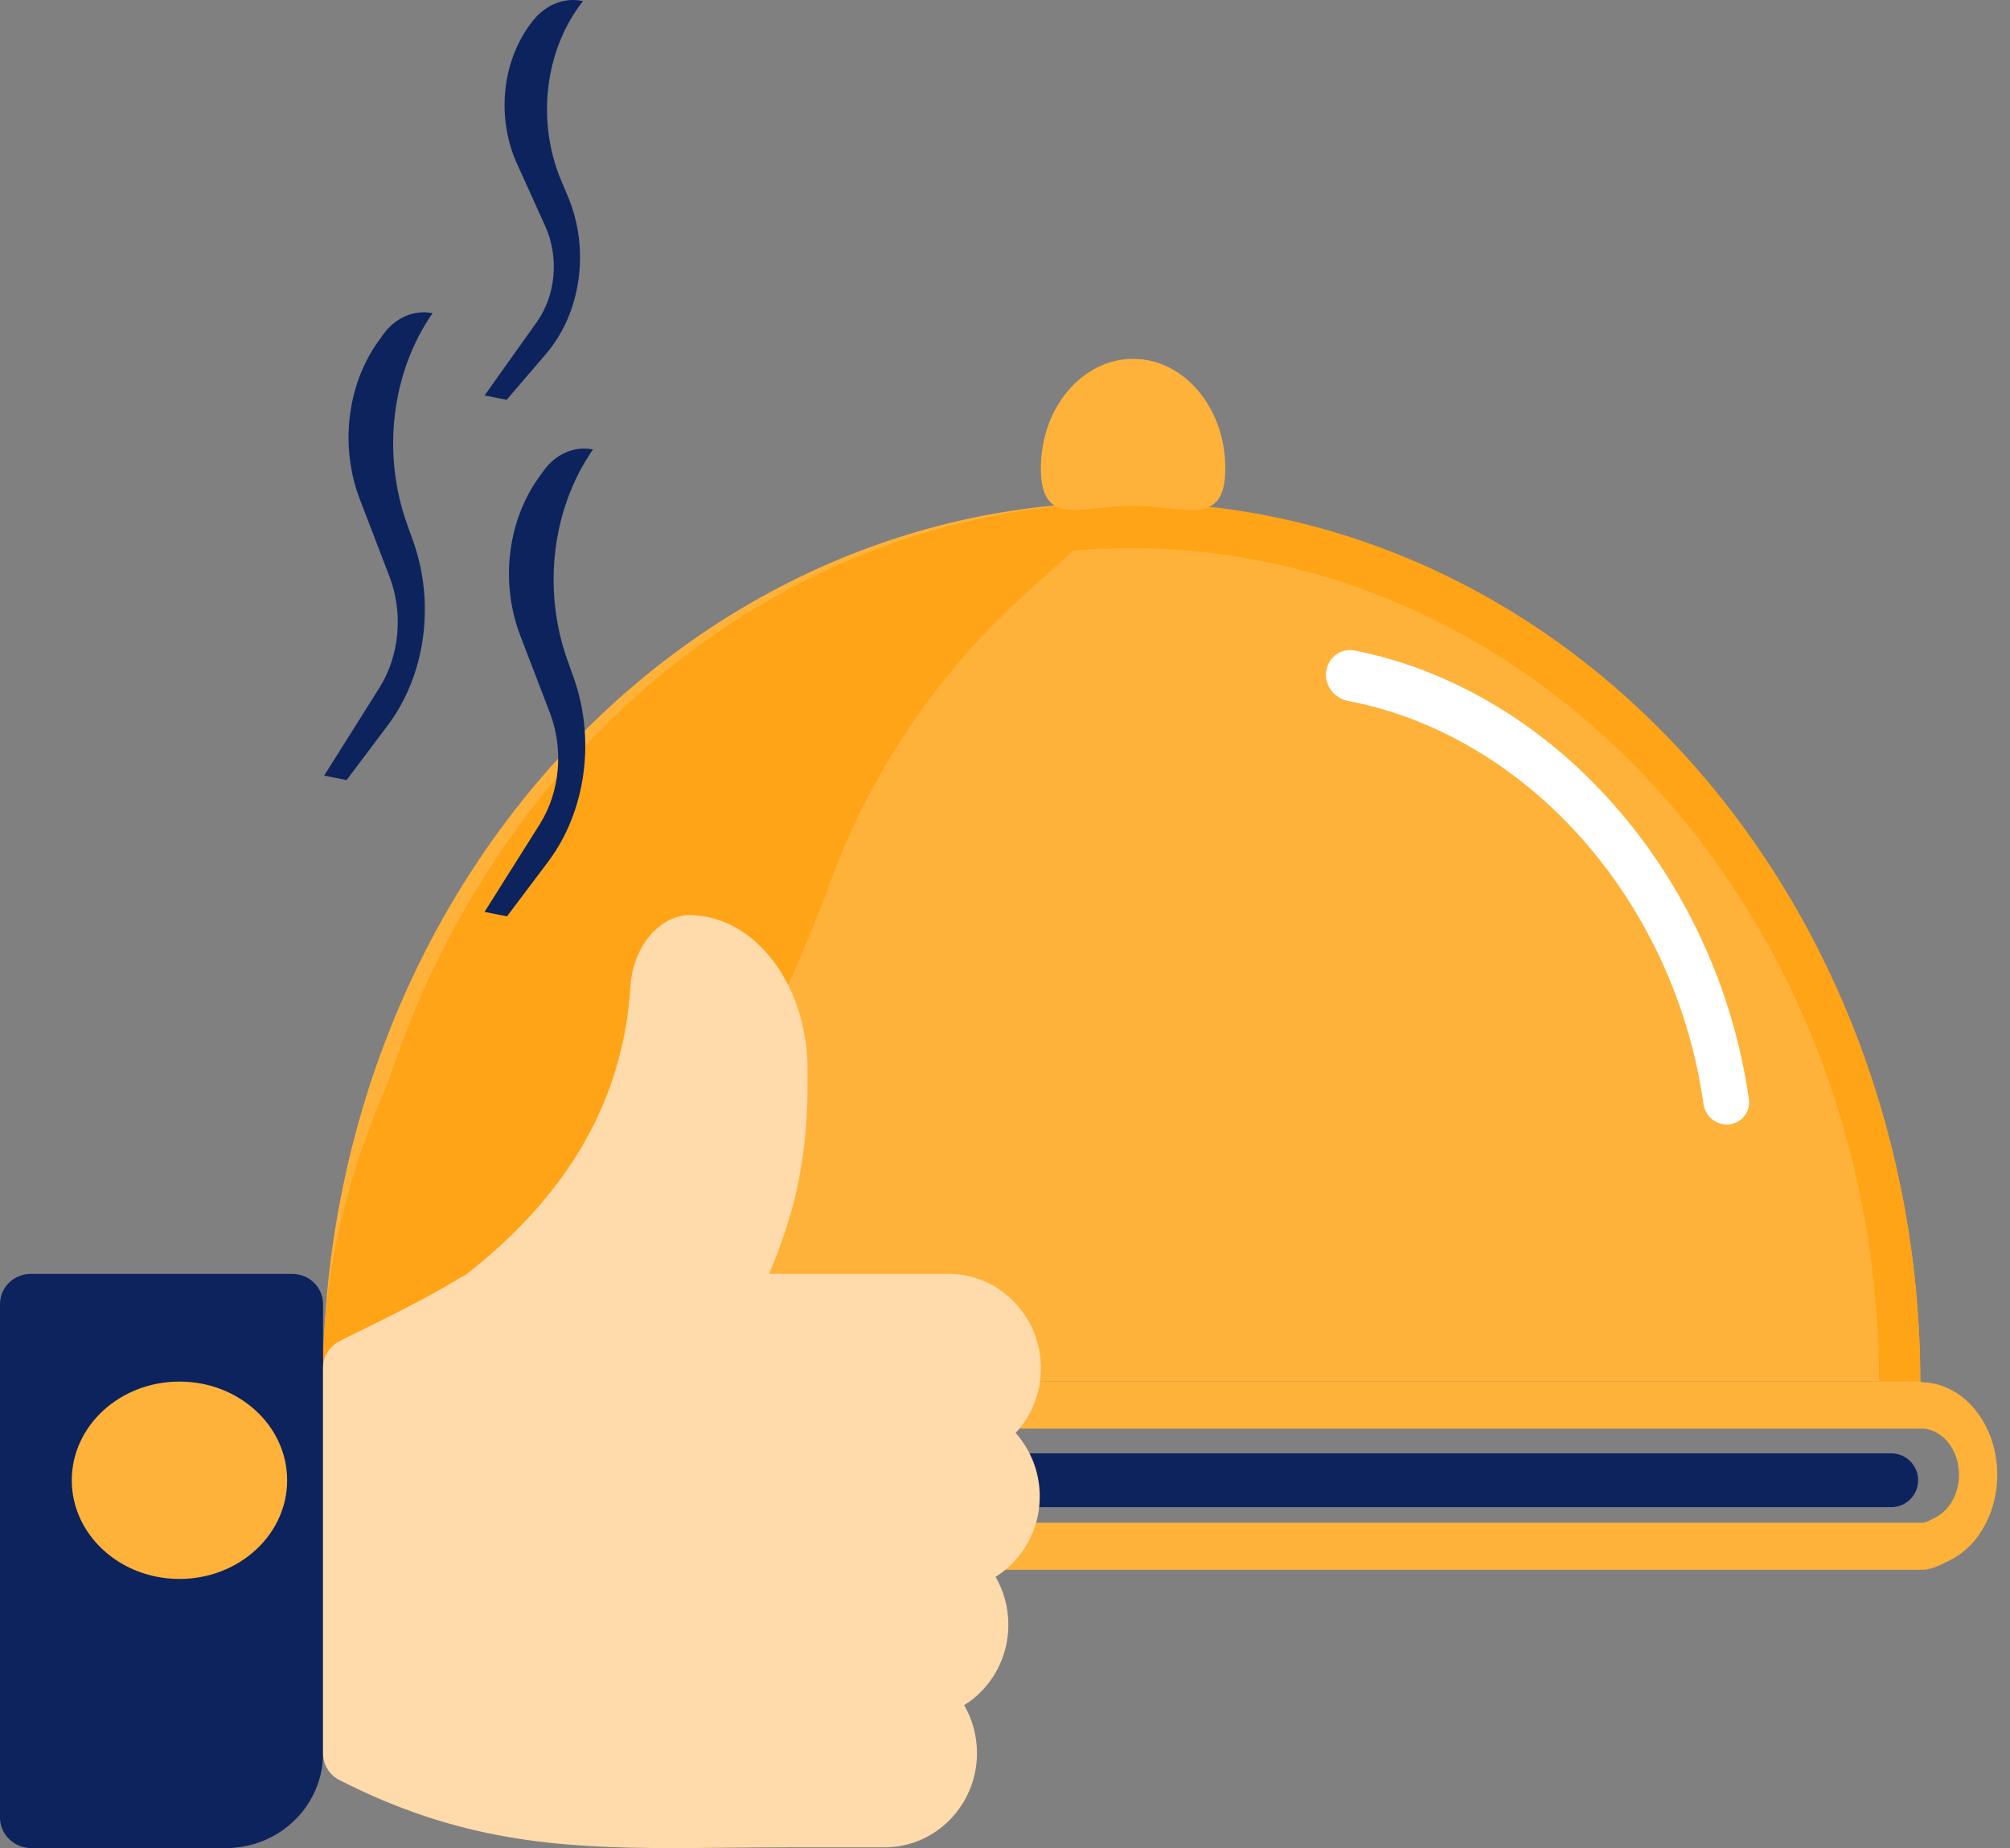 <svg width="112" height="103" viewBox="0 0 112 103" fill="none" xmlns="http://www.w3.org/2000/svg">
<rect x="0" y="0" width="112" height="103" fill="#808080" stroke="none"/>
<path d="M18 77C18 64.004 22.688 51.541 31.034 42.352C39.379 33.163 50.698 28 62.5 28C74.302 28 85.621 33.163 93.966 42.352C102.312 51.541 107 64.004 107 77H18Z" fill="#FFB23A"/>
<path d="M18.006 77C17.505 50.668 48.45 26.164 60 30.501L57.071 33.155C52.067 37.687 48.393 43.278 46.189 49.363C41.521 62.251 31.713 77 18.006 77Z" fill="#FFA416"/>
<path d="M19 77C19 70.565 20.138 64.194 22.349 58.248C24.561 52.304 27.802 46.902 31.887 42.352C35.973 37.802 40.824 34.192 46.162 31.73C51.5 29.267 57.222 28 63 28C68.778 28 74.5 29.267 79.838 31.73C85.176 34.192 90.027 37.802 94.113 42.352C98.198 46.902 101.439 52.304 103.651 58.248C105.862 64.194 107 70.565 107 77H104.706C104.706 70.901 103.627 64.861 101.531 59.226C99.435 53.591 96.363 48.471 92.49 44.158C88.618 39.846 84.02 36.425 78.96 34.09C73.9 31.756 68.477 30.555 63 30.555C57.523 30.555 52.1 31.756 47.04 34.09C41.98 36.425 37.382 39.846 33.51 44.158C29.637 48.471 26.565 53.591 24.469 59.226C22.373 64.861 21.294 70.901 21.294 77H19Z" fill="#FFA416"/>
<path d="M68.277 26.097C68.277 29.465 65.976 28.183 63.138 28.183C60.3 28.183 58 29.465 58 26.097C58 22.73 60.3 20 63.138 20C65.976 20 68.277 22.73 68.277 26.097Z" fill="#FFB23A"/>
<path d="M44.192 82.5C44.192 81.672 44.864 81 45.692 81H105.381C106.21 81 106.881 81.672 106.881 82.5C106.881 83.328 106.21 84 105.381 84H45.692C44.864 84 44.192 83.328 44.192 82.5Z" fill="#0C235D"/>
<path d="M73.885 37.591C73.898 36.742 74.647 36.089 75.48 36.254C80.815 37.309 85.872 40.293 89.848 44.763C93.91 49.328 96.584 55.153 97.453 61.276C97.558 62.014 96.979 62.66 96.234 62.672C95.569 62.683 95.01 62.181 94.918 61.522C94.15 56.027 91.755 50.798 88.112 46.702C84.523 42.667 79.948 39.987 75.128 39.069C74.413 38.932 73.874 38.318 73.885 37.591Z" fill="white"/>
<path d="M27 22.041L29.915 17.943C30.978 16.448 31.161 14.328 30.378 12.595L28.807 9.122C27.617 6.49 27.988 3.254 29.726 1.116C30.429 0.251 31.446 -0.148 32.449 0.05L32.489 0.058C30.355 2.754 29.872 6.757 31.278 10.082L31.637 10.931C32.883 13.875 32.393 17.427 30.425 19.723L28.231 22.283L27 22.041Z" fill="#0C235D"/>
<path d="M18.061 43.229L21.143 38.33C22.268 36.543 22.48 34.163 21.698 32.123L20.053 27.834C18.929 24.904 19.326 21.475 21.071 19.034L21.344 18.652C22.021 17.704 23.069 17.249 24.105 17.454C21.821 20.731 21.27 25.259 22.677 29.196L23.018 30.149C24.261 33.626 23.709 37.631 21.601 40.433L19.312 43.476L18.061 43.229Z" fill="#0C235D"/>
<path d="M27 50.824L30.083 45.925C31.207 44.138 31.42 41.758 30.637 39.717L28.992 35.428C27.869 32.498 28.265 29.07 30.01 26.628L30.283 26.246C30.961 25.298 32.008 24.844 33.044 25.048C30.76 28.326 30.21 32.854 31.617 36.79L31.957 37.743C33.2 41.22 32.648 45.226 30.541 48.028L28.252 51.071L27 50.824Z" fill="#0C235D"/>
<path d="M107.074 77H44.192V79.623H107.074V77Z" fill="#FFB23A"/>
<path d="M107.074 84.868H44.192V87.49H107.074V84.868Z" fill="#FFB23A"/>
<path d="M107.058 77.037C107.618 77.042 108.172 77.18 108.687 77.444C109.203 77.708 109.67 78.091 110.063 78.574C110.456 79.056 110.767 79.627 110.977 80.254C111.188 80.882 111.294 81.553 111.29 82.23C111.286 82.907 111.171 83.576 110.954 84.2C110.736 84.824 110.418 85.389 110.02 85.865C109.621 86.34 109.149 86.715 108.63 86.97C108.111 87.224 107.63 87.495 107.071 87.49V84.868C107.351 84.87 107.57 84.71 107.829 84.583C108.089 84.455 108.325 84.267 108.524 84.03C108.724 83.792 108.883 83.509 108.992 83.197C109.101 82.885 109.158 82.55 109.16 82.211C109.162 81.873 109.109 81.537 109.003 81.223C108.898 80.909 108.743 80.624 108.546 80.382C108.35 80.141 108.116 79.949 107.858 79.817C107.6 79.685 107.323 79.616 107.043 79.614L107.058 77.037Z" fill="#FFB23A"/>
<path d="M40.098 75H26.565C25.86 75 25.242 74.384 25.055 73.494C24.87 72.605 25.162 71.663 25.769 71.194C31.665 66.639 34.727 61.326 35.132 54.951C35.273 52.739 36.78 50.971 38.491 51C40.237 51.037 41.873 51.952 43.098 53.577C44.324 55.203 44.999 57.358 45 59.642C45 59.642 45 59.642 45 59.643V60.33C45 65.911 43.736 69.469 41.403 74.082C41.113 74.656 40.623 75 40.098 75Z" fill="#FFDAAA"/>
<path d="M16.291 71H1.709C0.766 71 0 71.752 0 72.677V101.302C0 102.228 0.766 102.979 1.709 103H12.646C14.741 102.979 16.558 101.792 17.436 100.068C17.797 99.363 18 98.566 18 97.723V72.677C18 71.752 17.234 71 16.291 71Z" fill="#0C235D"/>
<path d="M16 82.5C16 85.537 13.314 88 9.999 88C6.686 88 4 85.538 4 82.5C4 79.463 6.686 77 9.999 77C13.314 77 16 79.463 16 82.5Z" fill="#FFB23A"/>
<path d="M58 76.252C58 73.356 55.696 71 52.863 71H26.443C26.15 71 25.862 71.081 25.609 71.233C23.755 72.355 21.882 73.277 20.377 74.019C19.853 74.278 19.357 74.522 18.906 74.753C18.351 75.037 18 75.617 18 76.252V97.706C18 98.341 18.351 98.921 18.906 99.205C25.53 102.591 31.036 103 37.457 103C38.451 103 39.469 102.99 40.514 102.98C41.67 102.969 42.866 102.957 44.12 102.957H49.303C52.135 102.957 54.439 100.602 54.439 97.706C54.439 96.732 54.178 95.819 53.726 95.037C55.202 94.113 56.188 92.45 56.188 90.554C56.188 89.58 55.927 88.668 55.474 87.885C56.95 86.962 57.937 85.298 57.937 83.403C57.937 82.041 57.427 80.798 56.592 79.864C57.501 78.885 58 77.608 58 76.252Z" fill="#FFDAAA"/>
</svg>
